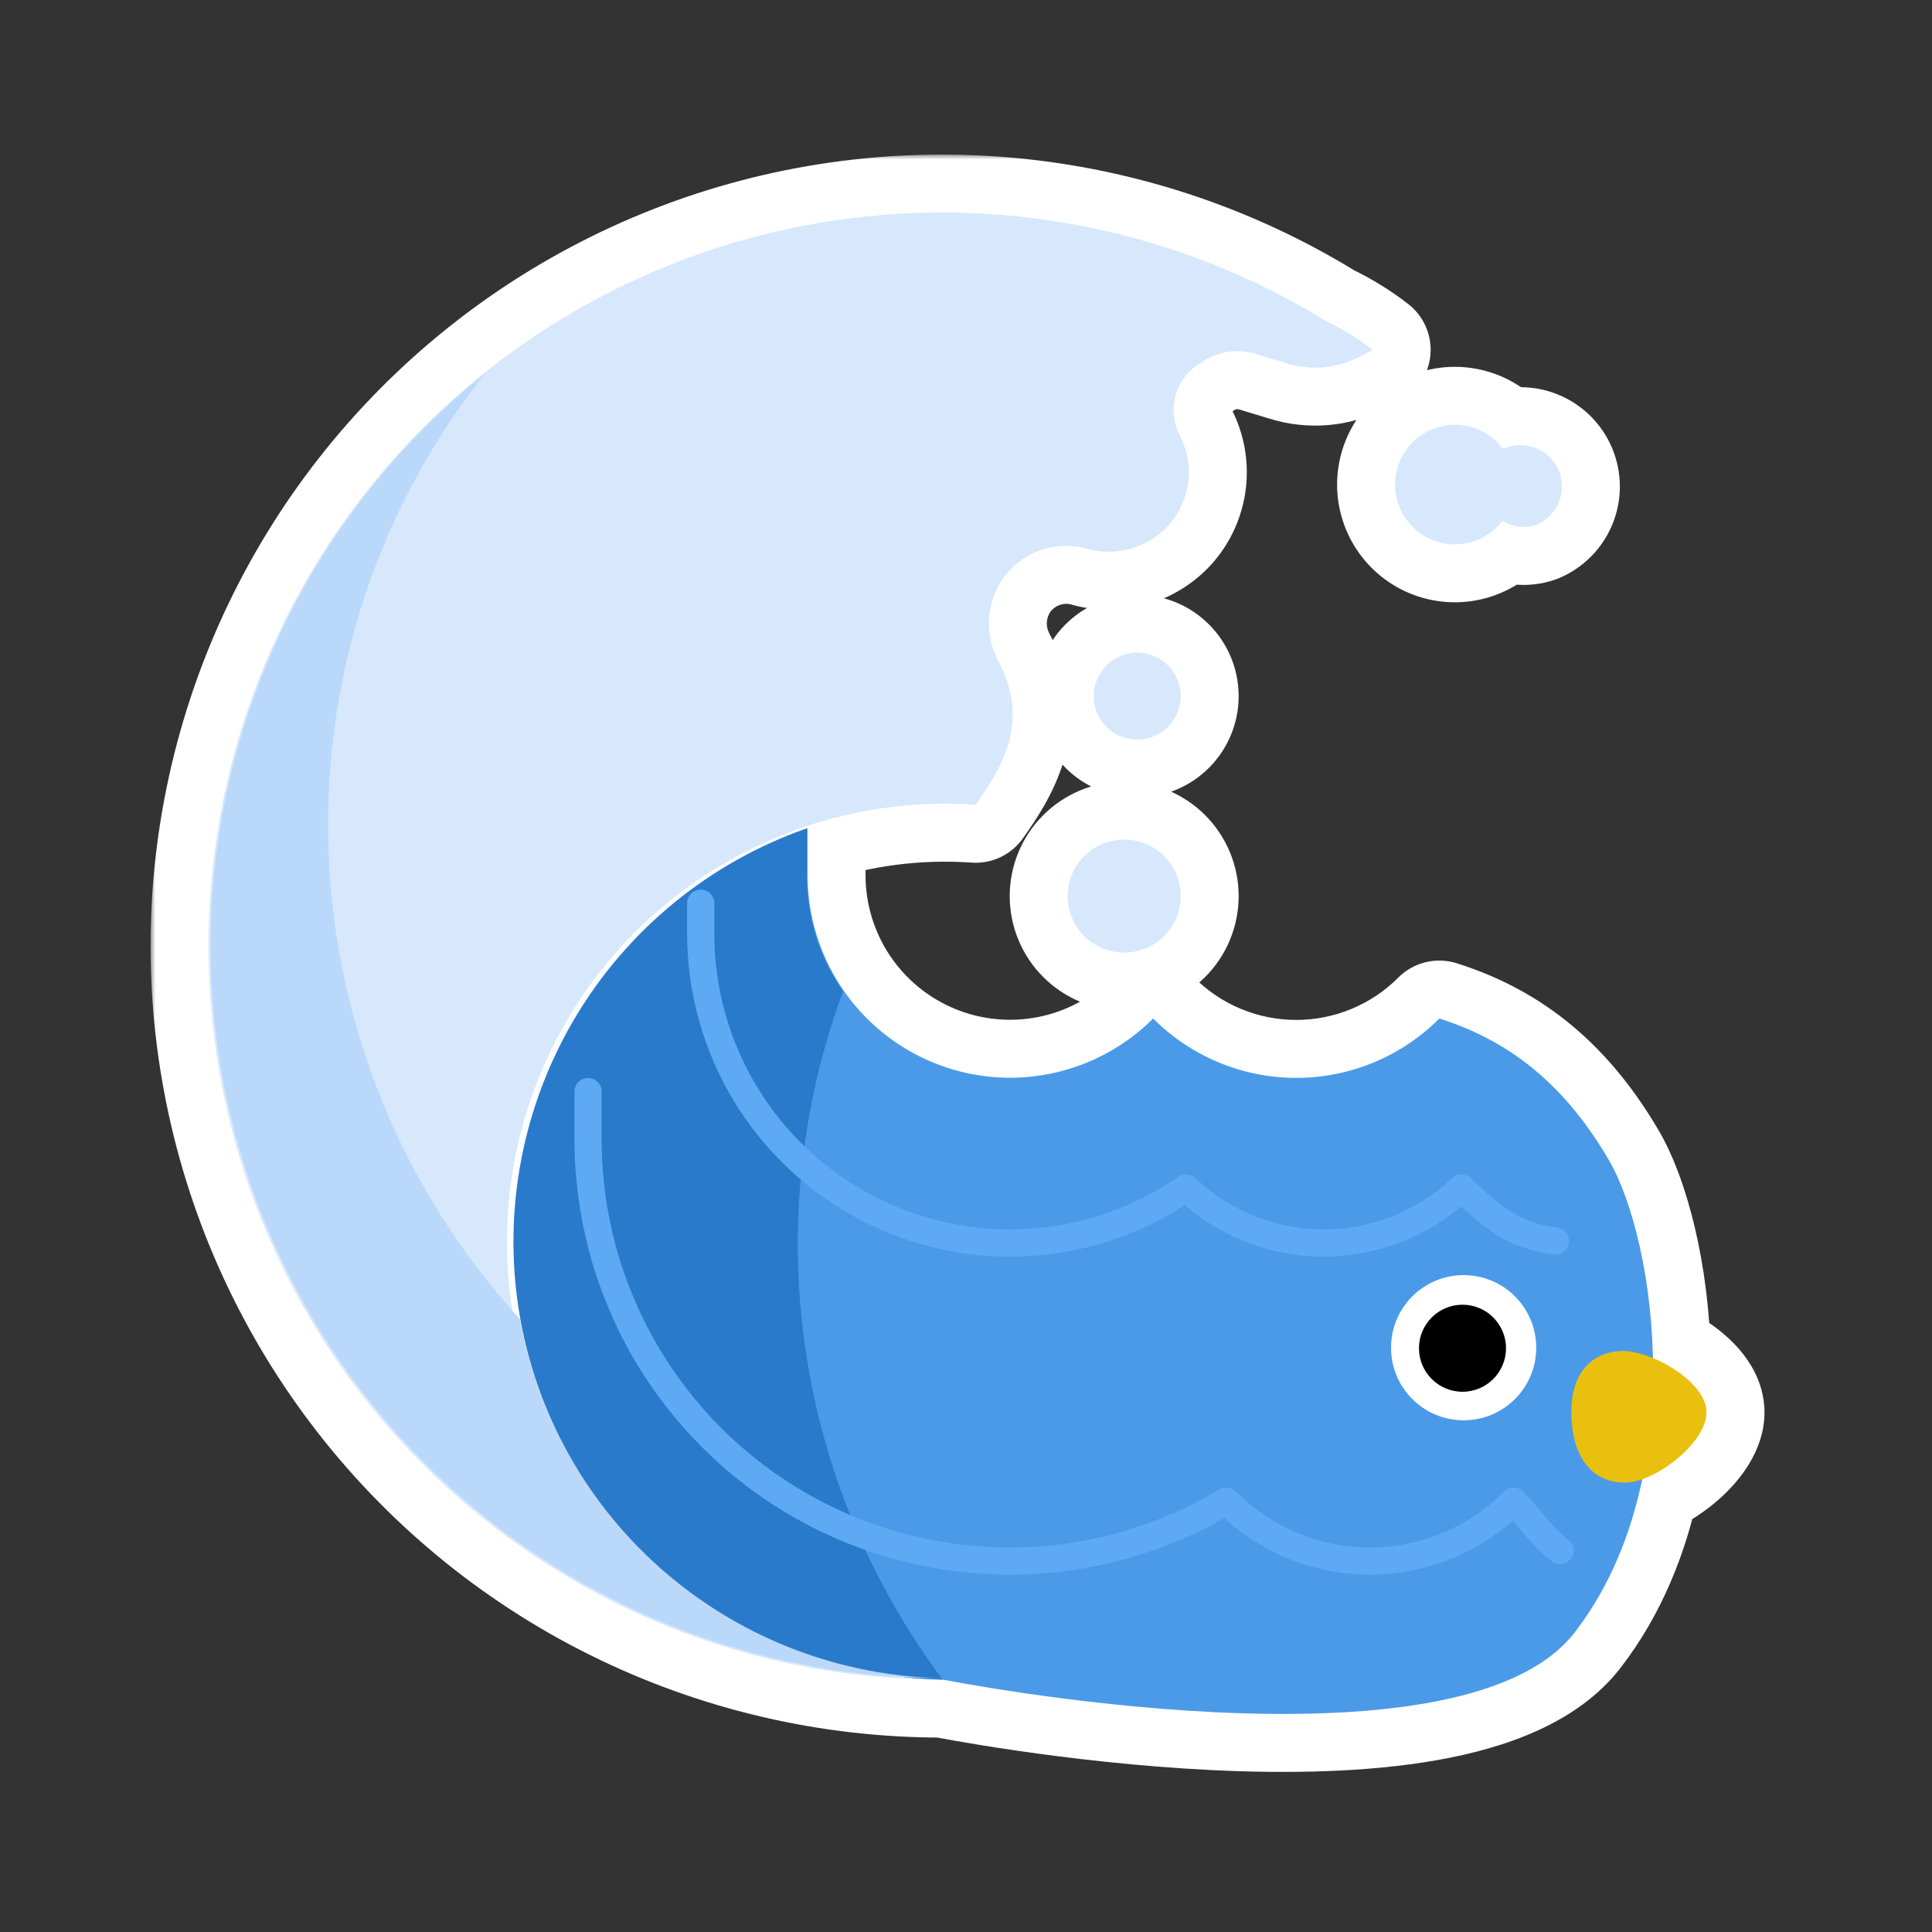 <svg width="200" height="200" viewBox="0 0 200 200" fill="none" xmlns="http://www.w3.org/2000/svg">
<rect x="0" y="0" width="200" height="200" fill="#333333" stroke="none"/>
<mask id="path-1-outside-1_1062_17218" maskUnits="userSpaceOnUse" x="15.588" y="16" width="168" height="168" fill="black">
<rect fill="white" x="15.588" y="16" width="168" height="168"/>
<path d="M69.906 27.201C80.842 22.93 92.62 21.255 104.314 22.304C116.008 23.354 127.299 27.1 137.3 33.25C139 34.065 140.609 35.058 142.1 36.212L140.675 36.962C138.358 38.158 135.661 38.388 133.175 37.6L129.951 36.625C128.99 36.338 127.975 36.278 126.987 36.447C125.998 36.616 125.062 37.011 124.25 37.6C123 38.338 122.084 39.53 121.693 40.927C121.301 42.325 121.466 43.821 122.151 45.1C122.915 46.581 123.213 48.258 123.005 49.912C122.798 51.565 122.094 53.117 120.988 54.363C119.912 55.553 118.515 56.409 116.966 56.828C115.417 57.247 113.78 57.211 112.25 56.725C110.677 56.351 109.028 56.458 107.517 57.033C106.006 57.608 104.702 58.624 103.776 59.95C102.948 61.17 102.465 62.592 102.379 64.064C102.293 65.536 102.607 67.004 103.288 68.312C106.587 74.462 104 79.075 101 83.312C94.936 82.885 88.847 83.682 83.096 85.656C77.345 87.63 72.05 90.74 67.526 94.802C63.002 98.864 59.34 103.794 56.76 109.299C54.18 114.805 52.735 120.773 52.508 126.849C52.398 129.816 52.581 132.78 53.047 135.697C53.304 135.987 53.563 136.276 53.825 136.562C54.485 140.166 55.576 143.651 57.056 146.95C55.471 143.382 54.343 139.601 53.719 135.691C52.044 125.193 54.111 114.44 59.559 105.311C65.007 96.183 73.49 89.259 83.525 85.75V85.776C83.55 85.767 83.575 85.758 83.6 85.75V90.625C83.604 94.768 84.835 98.817 87.139 102.26C89.443 105.704 92.716 108.387 96.543 109.972C100.371 111.557 104.582 111.973 108.646 111.166C112.71 110.358 116.443 108.365 119.374 105.437C121.318 107.385 123.628 108.931 126.169 109.985C128.711 111.039 131.435 111.583 134.187 111.583C136.939 111.583 139.664 111.039 142.205 109.985C144.747 108.931 147.056 107.385 148.999 105.437C155.5 107.5 161.499 111.5 166.499 120C168.883 124.052 170.924 131.854 171.109 140.589C173.779 141.687 176.504 143.858 176.652 146.012C176.838 148.724 172.991 152.085 170.001 153.135C168.816 158.811 166.61 164.336 162.999 169C150.999 184.5 97.624 173.875 97.624 173.875L97.623 173.874C97.611 173.874 97.599 173.874 97.586 173.874L97.587 173.875C97.584 173.875 97.582 173.874 97.579 173.874C85.854 173.882 74.286 171.177 63.782 165.966C53.264 160.749 44.099 153.164 37.007 143.807C29.915 134.45 25.09 123.576 22.91 112.04C20.729 100.503 21.253 88.618 24.441 77.318C27.629 66.018 33.394 55.611 41.283 46.916C49.171 38.22 58.969 31.471 69.906 27.201ZM92.212 173.525C93.978 173.745 95.757 173.862 97.543 173.873C96.193 173.844 94.85 173.756 93.517 173.609C93.082 173.585 92.647 173.556 92.212 173.525ZM116.375 86.913C117.927 86.913 119.415 87.529 120.512 88.626C121.609 89.723 122.225 91.211 122.225 92.762C122.225 94.314 121.609 95.802 120.512 96.899C119.415 97.996 117.927 98.612 116.375 98.612C114.824 98.612 113.336 97.996 112.239 96.899C111.142 95.802 110.525 94.314 110.525 92.762C110.525 91.211 111.142 89.723 112.239 88.626C113.336 87.529 114.824 86.913 116.375 86.913ZM117.725 67.562C118.918 67.562 120.064 68.037 120.908 68.88C121.751 69.724 122.225 70.869 122.225 72.062C122.225 73.256 121.752 74.401 120.908 75.245C120.064 76.089 118.918 76.562 117.725 76.562C116.532 76.562 115.387 76.088 114.543 75.245C113.699 74.401 113.225 73.256 113.225 72.062C113.225 70.869 113.7 69.724 114.543 68.88C115.387 68.037 116.532 67.562 117.725 67.562ZM148.625 44.299C149.852 43.885 151.178 43.867 152.415 44.246C153.653 44.625 154.741 45.383 155.526 46.413H155.751C156.271 46.196 156.828 46.083 157.391 46.082C157.954 46.08 158.511 46.19 159.032 46.404C159.552 46.618 160.025 46.933 160.424 47.33C160.823 47.727 161.14 48.199 161.357 48.718C161.574 49.238 161.687 49.795 161.688 50.358C161.689 50.921 161.58 51.479 161.366 52C161.152 52.52 160.837 52.993 160.44 53.392C160.043 53.791 159.571 54.108 159.051 54.325C158.471 54.528 157.851 54.596 157.241 54.525C156.63 54.453 156.043 54.245 155.526 53.913C154.741 54.942 153.653 55.7 152.415 56.079C151.178 56.458 149.852 56.439 148.625 56.025C147.399 55.611 146.333 54.822 145.578 53.77C144.823 52.719 144.417 51.457 144.416 50.163C144.416 48.868 144.823 47.606 145.578 46.554C146.333 45.503 147.399 44.714 148.625 44.299Z"/>
</mask>
<path d="M69.906 27.201C80.842 22.93 92.62 21.255 104.314 22.304C116.008 23.354 127.299 27.1 137.3 33.25C139 34.065 140.609 35.058 142.1 36.212L140.675 36.962C138.358 38.158 135.661 38.388 133.175 37.6L129.951 36.625C128.99 36.338 127.975 36.278 126.987 36.447C125.998 36.616 125.062 37.011 124.25 37.6C123 38.338 122.084 39.53 121.693 40.927C121.301 42.325 121.466 43.821 122.151 45.1C122.915 46.581 123.213 48.258 123.005 49.912C122.798 51.565 122.094 53.117 120.988 54.363C119.912 55.553 118.515 56.409 116.966 56.828C115.417 57.247 113.78 57.211 112.25 56.725C110.677 56.351 109.028 56.458 107.517 57.033C106.006 57.608 104.702 58.624 103.776 59.95C102.948 61.17 102.465 62.592 102.379 64.064C102.293 65.536 102.607 67.004 103.288 68.312C106.587 74.462 104 79.075 101 83.312C94.936 82.885 88.847 83.682 83.096 85.656C77.345 87.63 72.05 90.74 67.526 94.802C63.002 98.864 59.34 103.794 56.76 109.299C54.18 114.805 52.735 120.773 52.508 126.849C52.398 129.816 52.581 132.78 53.047 135.697C53.304 135.987 53.563 136.276 53.825 136.562C54.485 140.166 55.576 143.651 57.056 146.95C55.471 143.382 54.343 139.601 53.719 135.691C52.044 125.193 54.111 114.44 59.559 105.311C65.007 96.183 73.49 89.259 83.525 85.75V85.776C83.55 85.767 83.575 85.758 83.6 85.75V90.625C83.604 94.768 84.835 98.817 87.139 102.26C89.443 105.704 92.716 108.387 96.543 109.972C100.371 111.557 104.582 111.973 108.646 111.166C112.71 110.358 116.443 108.365 119.374 105.437C121.318 107.385 123.628 108.931 126.169 109.985C128.711 111.039 131.435 111.583 134.187 111.583C136.939 111.583 139.664 111.039 142.205 109.985C144.747 108.931 147.056 107.385 148.999 105.437C155.5 107.5 161.499 111.5 166.499 120C168.883 124.052 170.924 131.854 171.109 140.589C173.779 141.687 176.504 143.858 176.652 146.012C176.838 148.724 172.991 152.085 170.001 153.135C168.816 158.811 166.61 164.336 162.999 169C150.999 184.5 97.624 173.875 97.624 173.875L97.623 173.874C97.611 173.874 97.599 173.874 97.586 173.874L97.587 173.875C97.584 173.875 97.582 173.874 97.579 173.874C85.854 173.882 74.286 171.177 63.782 165.966C53.264 160.749 44.099 153.164 37.007 143.807C29.915 134.45 25.09 123.576 22.91 112.04C20.729 100.503 21.253 88.618 24.441 77.318C27.629 66.018 33.394 55.611 41.283 46.916C49.171 38.22 58.969 31.471 69.906 27.201ZM92.212 173.525C93.978 173.745 95.757 173.862 97.543 173.873C96.193 173.844 94.85 173.756 93.517 173.609C93.082 173.585 92.647 173.556 92.212 173.525ZM116.375 86.913C117.927 86.913 119.415 87.529 120.512 88.626C121.609 89.723 122.225 91.211 122.225 92.762C122.225 94.314 121.609 95.802 120.512 96.899C119.415 97.996 117.927 98.612 116.375 98.612C114.824 98.612 113.336 97.996 112.239 96.899C111.142 95.802 110.525 94.314 110.525 92.762C110.525 91.211 111.142 89.723 112.239 88.626C113.336 87.529 114.824 86.913 116.375 86.913ZM117.725 67.562C118.918 67.562 120.064 68.037 120.908 68.88C121.751 69.724 122.225 70.869 122.225 72.062C122.225 73.256 121.752 74.401 120.908 75.245C120.064 76.089 118.918 76.562 117.725 76.562C116.532 76.562 115.387 76.088 114.543 75.245C113.699 74.401 113.225 73.256 113.225 72.062C113.225 70.869 113.7 69.724 114.543 68.88C115.387 68.037 116.532 67.562 117.725 67.562ZM148.625 44.299C149.852 43.885 151.178 43.867 152.415 44.246C153.653 44.625 154.741 45.383 155.526 46.413H155.751C156.271 46.196 156.828 46.083 157.391 46.082C157.954 46.08 158.511 46.19 159.032 46.404C159.552 46.618 160.025 46.933 160.424 47.33C160.823 47.727 161.14 48.199 161.357 48.718C161.574 49.238 161.687 49.795 161.688 50.358C161.689 50.921 161.58 51.479 161.366 52C161.152 52.52 160.837 52.993 160.44 53.392C160.043 53.791 159.571 54.108 159.051 54.325C158.471 54.528 157.851 54.596 157.241 54.525C156.63 54.453 156.043 54.245 155.526 53.913C154.741 54.942 153.653 55.7 152.415 56.079C151.178 56.458 149.852 56.439 148.625 56.025C147.399 55.611 146.333 54.822 145.578 53.77C144.823 52.719 144.417 51.457 144.416 50.163C144.416 48.868 144.823 47.606 145.578 46.554C146.333 45.503 147.399 44.714 148.625 44.299Z" fill="#EAC00F"/>
<path d="M69.906 27.201L67.723 21.612L67.723 21.612L69.906 27.201ZM104.314 22.304L104.85 16.328L104.85 16.328L104.314 22.304ZM137.3 33.25L134.158 38.361C134.335 38.47 134.519 38.57 134.707 38.66L137.3 33.25ZM142.1 36.212L144.895 41.522C146.701 40.571 147.899 38.768 148.077 36.735C148.255 34.702 147.387 32.718 145.774 31.469L142.1 36.212ZM140.675 36.962L143.426 42.295C143.441 42.287 143.455 42.279 143.47 42.272L140.675 36.962ZM133.175 37.6L134.987 31.88C134.962 31.872 134.937 31.865 134.913 31.857L133.175 37.6ZM129.951 36.625L131.688 30.882C131.68 30.879 131.672 30.877 131.664 30.875L129.951 36.625ZM126.987 36.447L125.975 30.533L125.975 30.533L126.987 36.447ZM124.25 37.6L127.3 42.767C127.464 42.671 127.624 42.566 127.778 42.454L124.25 37.6ZM121.693 40.927L115.915 39.309L115.915 39.31L121.693 40.927ZM122.151 45.1L127.483 42.348C127.469 42.321 127.454 42.294 127.44 42.268L122.151 45.1ZM123.005 49.912L128.959 50.659L128.959 50.659L123.005 49.912ZM120.988 54.363L125.439 58.386C125.451 58.373 125.462 58.36 125.474 58.347L120.988 54.363ZM116.966 56.828L118.532 62.62L118.532 62.62L116.966 56.828ZM112.25 56.725L114.068 51.007C113.927 50.962 113.784 50.922 113.639 50.888L112.25 56.725ZM107.517 57.033L105.383 51.425L105.383 51.425L107.517 57.033ZM103.776 59.95L98.858 56.513C98.842 56.535 98.826 56.558 98.811 56.581L103.776 59.95ZM102.379 64.064L96.389 63.715L96.389 63.715L102.379 64.064ZM103.288 68.312L97.965 71.081C97.976 71.104 97.988 71.126 98.001 71.149L103.288 68.312ZM101 83.312L100.579 89.297C102.67 89.445 104.686 88.49 105.897 86.779L101 83.312ZM83.096 85.656L81.148 79.981L81.148 79.981L83.096 85.656ZM67.526 94.802L63.517 90.338L63.517 90.338L67.526 94.802ZM56.76 109.299L51.327 106.753L51.327 106.753L56.76 109.299ZM52.508 126.849L46.512 126.626L46.512 126.626L52.508 126.849ZM53.047 135.697L47.123 136.644C47.303 137.77 47.8 138.822 48.556 139.675L53.047 135.697ZM53.825 136.562L59.726 135.481C59.524 134.374 59.014 133.346 58.255 132.515L53.825 136.562ZM57.056 146.95L51.582 149.406C52.936 152.425 56.48 153.778 59.502 152.429C62.524 151.08 63.883 147.539 62.539 144.514L57.056 146.95ZM53.719 135.691L47.794 136.637L47.794 136.637L53.719 135.691ZM59.559 105.311L54.407 102.236L54.407 102.236L59.559 105.311ZM83.525 85.75H89.525C89.525 83.805 88.583 81.982 86.997 80.857C85.412 79.731 83.379 79.444 81.544 80.086L83.525 85.75ZM83.525 85.776H77.525C77.525 87.722 78.469 89.547 80.056 90.672C81.644 91.797 83.679 92.082 85.515 91.436L83.525 85.776ZM83.6 85.75H89.6C89.6 83.805 88.658 81.982 87.073 80.857C85.487 79.731 83.455 79.444 81.62 80.086L83.6 85.75ZM83.6 90.625L77.6 90.625L77.6 90.63L83.6 90.625ZM87.139 102.26L82.152 105.597L82.152 105.597L87.139 102.26ZM96.543 109.972L94.248 115.516L94.248 115.516L96.543 109.972ZM108.646 111.166L109.815 117.051L109.815 117.051L108.646 111.166ZM119.374 105.437L123.622 101.199C122.497 100.072 120.972 99.439 119.38 99.437C117.788 99.436 116.261 100.067 115.135 101.192L119.374 105.437ZM126.169 109.985L123.87 115.527L123.87 115.527L126.169 109.985ZM134.187 111.583L134.187 117.583H134.187L134.187 111.583ZM142.205 109.985L144.505 115.527L144.505 115.527L142.205 109.985ZM148.999 105.437L150.814 99.718C148.675 99.04 146.337 99.611 144.752 101.199L148.999 105.437ZM166.499 120L171.671 116.958L171.671 116.957L166.499 120ZM171.109 140.589L165.11 140.716C165.161 143.101 166.619 145.229 168.825 146.137L171.109 140.589ZM176.652 146.012L182.638 145.602L182.638 145.601L176.652 146.012ZM170.001 153.135L168.013 147.474C166.031 148.171 164.558 149.853 164.128 151.909L170.001 153.135ZM162.999 169L167.744 172.673L167.744 172.673L162.999 169ZM97.624 173.875L93.382 178.117C94.221 178.956 95.29 179.528 96.453 179.759L97.624 173.875ZM97.623 173.874L101.866 169.631C100.739 168.504 99.21 167.872 97.616 167.874L97.623 173.874ZM97.586 173.874L97.582 167.874C95.156 167.876 92.97 169.338 92.042 171.58C91.115 173.821 91.628 176.401 93.344 178.116L97.586 173.874ZM97.587 173.875L97.468 179.873C99.916 179.922 102.148 178.479 103.107 176.226C104.067 173.973 103.561 171.363 101.83 169.632L97.587 173.875ZM97.579 173.874L97.699 167.875C97.657 167.874 97.616 167.874 97.574 167.874L97.579 173.874ZM63.782 165.966L61.115 171.342L61.115 171.342L63.782 165.966ZM37.007 143.807L32.225 147.431L32.225 147.432L37.007 143.807ZM22.91 112.04L17.014 113.154L17.014 113.154L22.91 112.04ZM24.441 77.318L18.666 75.689L18.666 75.689L24.441 77.318ZM41.283 46.916L36.839 42.884L36.839 42.884L41.283 46.916ZM92.212 173.525L92.644 167.541C89.399 167.307 86.559 169.701 86.241 172.938C85.923 176.176 88.243 179.077 91.471 179.479L92.212 173.525ZM97.543 173.873L97.507 179.873C100.804 179.892 103.499 177.249 103.543 173.953C103.587 170.657 100.964 167.943 97.669 167.874L97.543 173.873ZM93.517 173.609L94.175 167.645C94.065 167.633 93.955 167.624 93.845 167.618L93.517 173.609ZM116.375 86.913L116.376 80.913H116.375V86.913ZM120.512 88.626L124.755 84.383L124.755 84.383L120.512 88.626ZM122.225 92.762L128.225 92.762L128.225 92.762L122.225 92.762ZM120.512 96.899L124.755 101.142L124.755 101.142L120.512 96.899ZM116.375 98.612L116.375 104.612L116.376 104.612L116.375 98.612ZM112.239 96.899L107.996 101.142L107.996 101.142L112.239 96.899ZM110.525 92.762L104.525 92.762V92.762L110.525 92.762ZM112.239 88.626L107.996 84.383L107.996 84.383L112.239 88.626ZM117.725 67.562L117.725 61.562L117.724 61.562L117.725 67.562ZM120.908 68.88L125.15 64.638L125.15 64.638L120.908 68.88ZM122.225 72.062L128.225 72.062L128.225 72.062L122.225 72.062ZM120.908 75.245L125.15 79.487L125.15 79.487L120.908 75.245ZM117.725 76.562L117.724 82.562H117.725L117.725 76.562ZM114.543 75.245L110.301 79.487L110.301 79.487L114.543 75.245ZM113.225 72.062L107.225 72.062V72.062L113.225 72.062ZM114.543 68.88L110.301 64.638L110.301 64.638L114.543 68.88ZM148.625 44.299L146.706 38.615L146.706 38.615L148.625 44.299ZM152.415 44.246L154.172 38.508L154.172 38.508L152.415 44.246ZM155.526 46.413L150.753 50.049C151.888 51.538 153.653 52.413 155.526 52.413V46.413ZM155.751 46.413V52.413C156.544 52.413 157.329 52.256 158.061 51.95L155.751 46.413ZM157.391 46.082L157.377 40.082L157.376 40.082L157.391 46.082ZM159.032 46.404L161.314 40.855L161.314 40.855L159.032 46.404ZM160.424 47.33L164.657 43.077L164.656 43.076L160.424 47.33ZM161.357 48.718L166.895 46.409L166.894 46.408L161.357 48.718ZM161.688 50.358L167.688 50.343L167.688 50.343L161.688 50.358ZM161.366 52L166.914 54.282L166.914 54.282L161.366 52ZM160.44 53.392L164.693 57.624L164.693 57.624L160.44 53.392ZM159.051 54.325L161.035 59.987C161.145 59.949 161.254 59.907 161.361 59.862L159.051 54.325ZM157.241 54.525L156.543 60.484L156.543 60.484L157.241 54.525ZM155.526 53.913L158.764 48.861C156.133 47.175 152.648 47.79 150.754 50.276L155.526 53.913ZM152.415 56.079L154.172 61.816L154.172 61.816L152.415 56.079ZM148.625 56.025L146.706 61.71L146.706 61.71L148.625 56.025ZM145.578 53.77L140.703 57.269L140.703 57.269L145.578 53.77ZM144.416 50.163L138.416 50.163L138.416 50.163L144.416 50.163ZM145.578 46.554L140.703 43.055L140.703 43.056L145.578 46.554ZM69.906 27.201L72.088 32.79C82.16 28.857 93.007 27.314 103.778 28.28L104.314 22.304L104.85 16.328C92.233 15.196 79.524 17.004 67.723 21.612L69.906 27.201ZM104.314 22.304L103.778 28.28C114.547 29.247 124.947 32.697 134.158 38.361L137.3 33.25L140.443 28.139C129.651 21.503 117.468 17.461 104.85 16.328L104.314 22.304ZM137.3 33.25L134.707 38.66C136.023 39.291 137.27 40.061 138.426 40.956L142.1 36.212L145.774 31.469C143.948 30.055 141.977 28.838 139.894 27.839L137.3 33.25ZM142.1 36.212L139.305 30.903L137.88 31.653L140.675 36.962L143.47 42.272L144.895 41.522L142.1 36.212ZM140.675 36.962L137.924 31.63C137.016 32.099 135.96 32.188 134.987 31.88L133.175 37.6L131.364 43.32C135.362 44.587 139.699 44.217 143.426 42.295L140.675 36.962ZM133.175 37.6L134.913 31.857L131.688 30.882L129.951 36.625L128.213 42.368L131.438 43.343L133.175 37.6ZM129.951 36.625L131.664 30.875C129.817 30.324 127.87 30.209 125.975 30.533L126.987 36.447L127.998 42.361C128.081 42.347 128.162 42.352 128.237 42.375L129.951 36.625ZM126.987 36.447L125.975 30.533C124.078 30.857 122.281 31.614 120.723 32.747L124.25 37.6L127.778 42.454C127.843 42.407 127.918 42.375 127.998 42.361L126.987 36.447ZM124.25 37.6L121.201 32.433C118.618 33.957 116.724 36.421 115.915 39.309L121.693 40.927L127.47 42.546C127.444 42.639 127.383 42.718 127.3 42.767L124.25 37.6ZM121.693 40.927L115.915 39.31C115.106 42.198 115.445 45.288 116.862 47.933L122.151 45.1L127.44 42.268C127.486 42.353 127.497 42.452 127.471 42.545L121.693 40.927ZM122.151 45.1L116.819 47.852C117.027 48.255 117.109 48.713 117.052 49.165L123.005 49.912L128.959 50.659C129.317 47.804 128.803 44.906 127.483 42.348L122.151 45.1ZM123.005 49.912L117.052 49.164C116.995 49.615 116.803 50.039 116.502 50.379L120.988 54.363L125.474 58.347C127.385 56.196 128.6 53.515 128.959 50.659L123.005 49.912ZM120.988 54.363L116.536 50.34C116.233 50.675 115.839 50.917 115.4 51.036L116.966 56.828L118.532 62.62C121.192 61.901 123.59 60.432 125.439 58.386L120.988 54.363ZM116.966 56.828L115.4 51.036C114.961 51.154 114.499 51.144 114.068 51.007L112.25 56.725L110.433 62.443C113.061 63.279 115.873 63.339 118.532 62.62L116.966 56.828ZM112.25 56.725L113.639 50.888C110.897 50.236 108.02 50.422 105.383 51.425L107.517 57.033L109.651 62.641C110.036 62.494 110.458 62.466 110.861 62.562L112.25 56.725ZM107.517 57.033L105.383 51.425C102.747 52.428 100.473 54.201 98.858 56.513L103.776 59.95L108.694 63.387C108.931 63.048 109.265 62.788 109.651 62.641L107.517 57.033ZM103.776 59.95L98.811 56.581C97.375 58.697 96.538 61.162 96.389 63.715L102.379 64.064L108.369 64.413C108.392 64.022 108.52 63.644 108.741 63.319L103.776 59.95ZM102.379 64.064L96.389 63.715C96.241 66.266 96.784 68.812 97.965 71.081L103.288 68.312L108.611 65.543C108.43 65.196 108.346 64.806 108.369 64.413L102.379 64.064ZM103.288 68.312L98.001 71.149C98.959 72.934 98.928 74.1 98.683 75.082C98.365 76.363 97.557 77.792 96.103 79.845L101 83.312L105.897 86.779C107.444 84.594 109.429 81.599 110.329 77.976C111.304 74.055 110.916 69.84 108.574 65.475L103.288 68.312ZM101 83.312L101.422 77.327C94.554 76.843 87.66 77.746 81.148 79.981L83.096 85.656L85.044 91.331C90.034 89.618 95.317 88.927 100.579 89.297L101 83.312ZM83.096 85.656L81.148 79.981C74.636 82.216 68.64 85.738 63.517 90.338L67.526 94.802L71.534 99.267C75.46 95.743 80.054 93.043 85.044 91.331L83.096 85.656ZM67.526 94.802L63.517 90.338C58.395 94.937 54.249 100.519 51.327 106.753L56.76 109.299L62.193 111.845C64.431 107.069 67.608 102.792 71.534 99.267L67.526 94.802ZM56.76 109.299L51.327 106.753C48.406 112.988 46.769 119.746 46.512 126.626L52.508 126.849L58.504 127.073C58.7 121.801 59.955 116.622 62.193 111.845L56.76 109.299ZM52.508 126.849L46.512 126.626C46.387 129.988 46.595 133.343 47.123 136.644L53.047 135.697L58.972 134.749C58.567 132.216 58.408 129.645 58.504 127.073L52.508 126.849ZM53.047 135.697L48.556 139.675C48.828 139.982 49.108 140.295 49.395 140.609L53.825 136.562L58.255 132.515C58.018 132.257 57.781 131.992 57.539 131.719L53.047 135.697ZM53.825 136.562L47.923 137.643C48.671 141.726 49.907 145.672 51.582 149.406L57.056 146.95L62.53 144.494C61.246 141.63 60.299 138.606 59.726 135.481L53.825 136.562ZM57.056 146.95L62.539 144.514C61.164 141.419 60.185 138.138 59.644 134.746L53.719 135.691L47.794 136.637C48.501 141.064 49.778 145.346 51.573 149.385L57.056 146.95ZM53.719 135.691L59.644 134.746C58.191 125.637 59.984 116.306 64.711 108.386L59.559 105.311L54.407 102.236C48.237 112.573 45.897 124.749 47.794 136.637L53.719 135.691ZM59.559 105.311L64.711 108.386C69.438 100.466 76.799 94.458 85.505 91.413L83.525 85.75L81.544 80.086C70.181 84.059 60.576 91.9 54.407 102.236L59.559 105.311ZM83.525 85.75H77.525V85.776H83.525H89.525V85.75H83.525ZM83.525 85.776L85.515 91.436C85.537 91.429 85.559 91.421 85.58 91.413L83.6 85.75L81.62 80.086C81.591 80.096 81.562 80.106 81.535 80.116L83.525 85.776ZM83.6 85.75H77.6V90.625H83.6H89.6V85.75H83.6ZM83.6 90.625L77.6 90.63C77.605 95.959 79.189 101.167 82.152 105.597L87.139 102.26L92.126 98.924C90.482 96.467 89.603 93.576 89.6 90.619L83.6 90.625ZM87.139 102.26L82.152 105.597C85.115 110.026 89.325 113.477 94.248 115.516L96.543 109.972L98.839 104.429C96.106 103.297 93.77 101.382 92.126 98.924L87.139 102.26ZM96.543 109.972L94.248 115.516C99.171 117.554 104.588 118.089 109.815 117.051L108.646 111.166L107.477 105.281C104.577 105.857 101.571 105.56 98.839 104.429L96.543 109.972ZM108.646 111.166L109.815 117.051C115.042 116.012 119.844 113.448 123.614 109.683L119.374 105.437L115.135 101.192C113.042 103.282 110.377 104.705 107.477 105.281L108.646 111.166ZM119.374 105.437L115.127 109.675C117.629 112.182 120.6 114.17 123.87 115.527L126.169 109.985L128.468 104.443C126.655 103.691 125.008 102.588 123.622 101.199L119.374 105.437ZM126.169 109.985L123.87 115.527C127.14 116.883 130.645 117.583 134.187 117.583L134.187 111.583L134.187 105.583C132.225 105.583 130.282 105.195 128.468 104.443L126.169 109.985ZM134.187 111.583L134.187 117.583C137.728 117.583 141.235 116.884 144.505 115.527L142.205 109.985L139.906 104.443C138.093 105.195 136.149 105.583 134.187 105.583L134.187 111.583ZM142.205 109.985L144.505 115.527C147.775 114.17 150.746 112.181 153.247 109.675L148.999 105.437L144.752 101.199C143.366 102.589 141.719 103.691 139.906 104.443L142.205 109.985ZM148.999 105.437L147.185 111.156C152.312 112.783 157.098 115.852 161.328 123.042L166.499 120L171.671 116.957C165.901 107.148 158.687 102.216 150.814 99.718L148.999 105.437ZM166.499 120L161.328 123.042C163.014 125.908 164.938 132.59 165.11 140.716L171.109 140.589L177.107 140.461C176.909 131.117 174.752 122.195 171.671 116.958L166.499 120ZM171.109 140.589L168.825 146.137C169.19 146.287 169.569 146.48 169.924 146.699C170.283 146.921 170.567 147.14 170.767 147.323C170.978 147.517 171.014 147.597 170.97 147.525C170.927 147.454 170.711 147.074 170.666 146.423L176.652 146.012L182.638 145.601C182.408 142.256 180.357 139.838 178.885 138.486C177.257 136.991 175.282 135.818 173.393 135.04L171.109 140.589ZM176.652 146.012L170.666 146.423C170.611 145.622 170.868 145.203 170.821 145.292C170.788 145.354 170.635 145.595 170.277 145.952C169.935 146.293 169.51 146.636 169.061 146.928C168.602 147.226 168.228 147.399 168.013 147.474L170.001 153.135L171.99 158.796C174.44 157.935 176.897 156.3 178.757 154.442C180.358 152.844 182.917 149.677 182.638 145.602L176.652 146.012ZM170.001 153.135L164.128 151.909C163.083 156.913 161.186 161.54 158.255 165.327L162.999 169L167.744 172.673C172.034 167.131 174.549 160.709 175.875 154.362L170.001 153.135ZM162.999 169L158.255 165.327C156.679 167.363 153.009 169.272 146.677 170.392C140.616 171.464 133.322 171.606 126.102 171.257C118.932 170.909 112.086 170.091 107.014 169.355C104.485 168.988 102.412 168.643 100.978 168.391C100.262 168.266 99.707 168.163 99.335 168.093C99.149 168.059 99.01 168.032 98.919 168.014C98.873 168.005 98.84 167.999 98.82 167.995C98.809 167.993 98.802 167.991 98.798 167.991C98.796 167.99 98.795 167.99 98.794 167.99C98.794 167.99 98.795 167.99 98.795 167.99C98.795 167.99 98.796 167.99 97.624 173.875C96.453 179.759 96.454 179.759 96.456 179.76C96.456 179.76 96.458 179.76 96.459 179.76C96.462 179.761 96.466 179.762 96.47 179.763C96.479 179.764 96.491 179.767 96.507 179.77C96.538 179.776 96.581 179.784 96.637 179.795C96.749 179.817 96.91 179.848 97.118 179.887C97.534 179.965 98.137 180.076 98.904 180.211C100.437 180.48 102.628 180.844 105.289 181.23C110.6 182.002 117.848 182.871 125.522 183.243C133.145 183.612 141.446 183.504 148.767 182.209C155.818 180.961 163.32 178.386 167.744 172.673L162.999 169ZM97.624 173.875L101.867 169.632L101.866 169.631L97.623 173.874L93.381 178.116L93.382 178.117L97.624 173.875ZM97.623 173.874L97.616 167.874C97.616 167.874 97.616 167.874 97.614 167.874C97.613 167.874 97.611 167.874 97.608 167.874C97.603 167.874 97.593 167.874 97.582 167.874L97.586 173.874L97.591 179.874C97.593 179.874 97.594 179.874 97.602 179.874C97.608 179.874 97.619 179.874 97.631 179.874L97.623 173.874ZM97.586 173.874L93.344 178.116L93.345 178.117L97.587 173.875L101.83 169.632L101.829 169.631L97.586 173.874ZM97.587 173.875L97.707 167.876C97.842 167.879 97.962 167.886 98.063 167.894C98.113 167.898 98.16 167.902 98.202 167.906C98.243 167.911 98.281 167.915 98.314 167.919C98.348 167.923 98.377 167.927 98.402 167.93C98.426 167.934 98.447 167.937 98.464 167.939C98.48 167.942 98.493 167.944 98.5 167.945C98.504 167.945 98.507 167.946 98.509 167.946C98.511 167.946 98.513 167.947 98.512 167.947C98.512 167.947 98.512 167.947 98.512 167.947C98.512 167.946 98.512 167.946 98.511 167.946C98.511 167.946 98.51 167.946 98.509 167.946C98.507 167.946 98.504 167.945 98.499 167.945C98.491 167.943 98.478 167.941 98.462 167.939C98.445 167.936 98.424 167.933 98.399 167.93C98.374 167.926 98.344 167.923 98.311 167.918C98.277 167.914 98.239 167.91 98.197 167.906C98.155 167.901 98.108 167.897 98.057 167.893C97.956 167.885 97.835 167.878 97.699 167.875L97.579 173.874L97.458 179.872C97.323 179.87 97.203 179.863 97.102 179.855C97.052 179.851 97.005 179.846 96.963 179.842C96.922 179.838 96.884 179.833 96.851 179.829C96.818 179.825 96.788 179.821 96.764 179.818C96.739 179.815 96.718 179.812 96.702 179.809C96.686 179.807 96.673 179.805 96.665 179.804C96.661 179.803 96.658 179.802 96.656 179.802C96.655 179.802 96.653 179.802 96.653 179.802C96.653 179.802 96.654 179.802 96.654 179.802C96.654 179.802 96.654 179.802 96.654 179.802C96.655 179.802 96.656 179.802 96.657 179.802C96.659 179.803 96.662 179.803 96.667 179.804C96.675 179.805 96.688 179.807 96.704 179.809C96.721 179.812 96.742 179.815 96.767 179.818C96.792 179.822 96.822 179.826 96.856 179.83C96.889 179.834 96.927 179.838 96.97 179.843C97.012 179.847 97.059 179.852 97.11 179.856C97.211 179.864 97.332 179.871 97.468 179.873L97.587 173.875ZM97.579 173.874L97.574 167.874C86.775 167.881 76.121 165.39 66.448 160.591L63.782 165.966L61.115 171.342C72.45 176.964 84.932 179.882 97.583 179.874L97.579 173.874ZM63.782 165.966L66.448 160.591C56.761 155.787 48.321 148.801 41.789 140.183L37.007 143.807L32.225 147.432C39.878 157.527 49.766 165.712 61.115 171.342L63.782 165.966ZM37.007 143.807L41.789 140.183C35.258 131.566 30.813 121.551 28.805 110.925L22.91 112.04L17.014 113.154C19.366 125.602 24.573 137.335 32.225 147.431L37.007 143.807ZM22.91 112.04L28.805 110.925C26.797 100.3 27.279 89.354 30.215 78.947L24.441 77.318L18.666 75.689C15.226 87.882 14.661 100.706 17.014 113.154L22.91 112.04ZM24.441 77.318L30.215 78.947C33.151 68.54 38.461 58.956 45.727 50.947L41.283 46.916L36.839 42.884C28.327 52.267 22.106 63.496 18.666 75.689L24.441 77.318ZM41.283 46.916L45.727 50.947C52.992 42.938 62.016 36.723 72.088 32.79L69.906 27.201L67.723 21.612C55.922 26.22 45.351 33.501 36.839 42.884L41.283 46.916ZM92.212 173.525L91.471 179.479C93.467 179.728 95.483 179.86 97.507 179.873L97.543 173.873L97.579 167.873C96.032 167.864 94.488 167.762 92.954 167.571L92.212 173.525ZM97.543 173.873L97.669 167.874C96.497 167.85 95.332 167.773 94.175 167.645L93.517 173.609L92.859 179.573C94.368 179.739 95.889 179.839 97.418 179.871L97.543 173.873ZM93.517 173.609L93.845 167.618C93.455 167.597 93.056 167.57 92.644 167.541L92.212 173.525L91.781 179.509C92.237 179.542 92.709 179.574 93.189 179.6L93.517 173.609ZM116.375 86.913L116.375 92.913C116.337 92.913 116.299 92.898 116.269 92.868L120.512 88.626L124.755 84.383C122.531 82.159 119.517 80.913 116.376 80.913L116.375 86.913ZM120.512 88.626L116.269 92.868C116.24 92.839 116.225 92.801 116.225 92.762L122.225 92.762L128.225 92.762C128.225 89.621 126.978 86.606 124.755 84.383L120.512 88.626ZM122.225 92.762H116.225C116.225 92.724 116.24 92.686 116.269 92.656L120.512 96.899L124.755 101.142C126.978 98.918 128.225 95.904 128.225 92.762H122.225ZM120.512 96.899L116.269 92.656C116.299 92.627 116.337 92.612 116.375 92.612L116.375 98.612L116.376 104.612C119.517 104.612 122.531 103.365 124.755 101.142L120.512 96.899ZM116.375 98.612V92.612C116.414 92.612 116.452 92.627 116.481 92.656L112.239 96.899L107.996 101.142C110.219 103.365 113.234 104.612 116.375 104.612V98.612ZM112.239 96.899L116.481 92.656C116.509 92.684 116.525 92.722 116.525 92.762L110.525 92.762L104.525 92.762C104.525 95.906 105.774 98.92 107.996 101.142L112.239 96.899ZM110.525 92.762L116.525 92.762C116.525 92.803 116.509 92.841 116.481 92.868L112.239 88.626L107.996 84.383C105.774 86.605 104.525 89.619 104.525 92.762L110.525 92.762ZM112.239 88.626L116.481 92.868C116.452 92.897 116.414 92.913 116.375 92.913V86.913V80.913C113.234 80.913 110.219 82.16 107.996 84.383L112.239 88.626ZM117.725 67.562L117.725 73.562C117.327 73.562 116.946 73.404 116.665 73.123L120.908 68.88L125.15 64.638C123.181 62.669 120.51 61.562 117.725 61.562L117.725 67.562ZM120.908 68.88L116.665 73.123C116.382 72.84 116.225 72.458 116.225 72.062L122.225 72.062L128.225 72.062C128.225 69.279 127.121 66.608 125.15 64.638L120.908 68.88ZM122.225 72.062H116.225C116.225 71.667 116.381 71.286 116.665 71.002L120.908 75.245L125.15 79.487C127.122 77.516 128.225 74.844 128.225 72.062H122.225ZM120.908 75.245L116.665 71.002C116.948 70.719 117.33 70.562 117.725 70.562L117.725 76.562L117.725 82.562C120.507 82.562 123.179 81.459 125.15 79.487L120.908 75.245ZM117.725 76.562L117.726 70.562C118.121 70.562 118.503 70.719 118.786 71.002L114.543 75.245L110.301 79.487C112.271 81.458 114.942 82.562 117.724 82.562L117.725 76.562ZM114.543 75.245L118.786 71.002C119.067 71.283 119.225 71.664 119.225 72.062L113.225 72.062L107.225 72.062C107.225 74.847 108.332 77.518 110.301 79.487L114.543 75.245ZM113.225 72.062L119.225 72.062C119.225 72.462 119.066 72.843 118.786 73.123L114.543 68.88L110.301 64.638C108.333 66.606 107.225 69.276 107.225 72.062L113.225 72.062ZM114.543 68.88L118.786 73.123C118.505 73.404 118.124 73.562 117.726 73.562L117.725 67.562L117.724 61.562C114.939 61.562 112.269 62.67 110.301 64.638L114.543 68.88ZM148.625 44.299L150.544 49.984C150.581 49.972 150.621 49.971 150.659 49.983L152.415 44.246L154.172 38.508C151.734 37.762 149.123 37.799 146.706 38.615L148.625 44.299ZM152.415 44.246L150.659 49.983C150.695 49.994 150.729 50.017 150.753 50.049L155.526 46.413L160.298 42.776C158.754 40.749 156.612 39.255 154.172 38.508L152.415 44.246ZM155.526 46.413V52.413H155.751V46.413V40.413H155.526V46.413ZM155.751 46.413L158.061 51.95C157.858 52.035 157.636 52.081 157.406 52.082L157.391 46.082L157.376 40.082C156.02 40.085 154.683 40.357 153.442 40.875L155.751 46.413ZM157.391 46.082L157.405 52.082C157.18 52.082 156.957 52.038 156.749 51.953L159.032 46.404L161.314 40.855C160.065 40.341 158.728 40.078 157.377 40.082L157.391 46.082ZM159.032 46.404L156.749 51.953C156.539 51.867 156.351 51.74 156.193 51.583L160.424 47.33L164.656 43.076C163.7 42.125 162.565 41.37 161.314 40.855L159.032 46.404ZM160.424 47.33L156.192 51.583C156.031 51.423 155.905 51.235 155.819 51.028L161.357 48.718L166.894 46.408C166.375 45.163 165.615 44.03 164.657 43.077L160.424 47.33ZM161.357 48.718L155.819 51.028C155.735 50.825 155.688 50.603 155.688 50.373L161.688 50.358L167.688 50.343C167.685 48.987 167.412 47.651 166.895 46.409L161.357 48.718ZM161.688 50.358L155.688 50.373C155.687 50.148 155.731 49.926 155.817 49.717L161.366 52L166.914 54.282C167.429 53.032 167.691 51.693 167.688 50.343L161.688 50.358ZM161.366 52L155.817 49.717C155.903 49.508 156.029 49.319 156.187 49.16L160.44 53.392L164.693 57.624C165.645 56.668 166.4 55.532 166.914 54.282L161.366 52ZM160.44 53.392L156.187 49.16C156.346 49 156.535 48.873 156.741 48.787L159.051 54.325L161.361 59.862C162.607 59.343 163.739 58.583 164.693 57.624L160.44 53.392ZM159.051 54.325L157.067 48.662C157.348 48.564 157.646 48.532 157.938 48.566L157.241 54.525L156.543 60.484C158.057 60.661 159.594 60.492 161.035 59.987L159.051 54.325ZM157.241 54.525L157.938 48.566C158.228 48.6 158.511 48.699 158.764 48.861L155.526 53.913L152.288 58.964C153.576 59.79 155.032 60.307 156.543 60.484L157.241 54.525ZM155.526 53.913L150.754 50.276C150.73 50.307 150.697 50.33 150.659 50.342L152.415 56.079L154.172 61.816C156.609 61.07 158.752 59.578 160.298 57.55L155.526 53.913ZM152.415 56.079L150.659 50.342C150.621 50.353 150.581 50.352 150.544 50.34L148.625 56.025L146.706 61.71C149.123 62.526 151.734 62.562 154.172 61.816L152.415 56.079ZM148.625 56.025L150.544 50.34C150.508 50.328 150.475 50.304 150.452 50.271L145.578 53.77L140.703 57.269C142.19 59.34 144.289 60.894 146.706 61.71L148.625 56.025ZM145.578 53.77L150.452 50.272C150.428 50.239 150.416 50.2 150.416 50.162L144.416 50.163L138.416 50.163C138.417 52.714 139.217 55.199 140.703 57.269L145.578 53.77ZM144.416 50.163L150.416 50.163C150.416 50.124 150.429 50.085 150.452 50.053L145.578 46.554L140.703 43.056C139.217 45.127 138.416 47.612 138.416 50.163L144.416 50.163ZM145.578 46.554L150.452 50.053C150.475 50.02 150.508 49.996 150.544 49.984L148.625 44.299L146.706 38.615C144.289 39.431 142.19 40.985 140.703 43.055L145.578 46.554Z" fill="white" mask="url(#path-1-outside-1_1062_17218)"/>
<path d="M166.5 120C161.5 111.5 155.5 107.5 149 105.438C147.056 107.385 144.747 108.931 142.206 109.985C139.664 111.04 136.939 111.583 134.187 111.583C131.436 111.583 128.711 111.04 126.169 109.985C123.627 108.931 121.318 107.385 119.375 105.438C116.443 108.365 112.71 110.358 108.646 111.165C104.583 111.973 100.371 111.557 96.543 109.973C92.715 108.388 89.443 105.704 87.139 102.26C84.835 98.817 83.604 94.768 83.6 90.625V85.75C73.567 89.258 65.086 96.178 59.637 105.303C54.188 114.428 52.118 125.177 53.789 135.673C55.459 146.169 60.764 155.744 68.776 162.727C76.788 169.709 86.999 173.655 97.625 173.875C97.625 173.875 151 184.5 163 169C175 153.5 171.5 128.5 166.5 120Z" fill="#4B9AE8"/>
<path d="M97.588 173.875C90.056 163.804 85.166 152.008 83.365 139.562C81.563 127.116 82.908 114.418 87.275 102.625C84.847 99.149 83.539 95.015 83.525 90.775V85.75C73.49 89.259 65.007 96.183 59.559 105.311C54.111 114.44 52.044 125.193 53.719 135.691C55.394 146.189 60.705 155.764 68.724 162.744C76.742 169.724 86.959 173.663 97.588 173.875Z" fill="#297ACA"/>
<path d="M97.626 173.875C91.546 173.85 85.533 172.602 79.945 170.205C74.357 167.809 69.308 164.313 65.099 159.926C60.889 155.538 57.606 150.349 55.443 144.667C53.28 138.985 52.282 132.925 52.508 126.849C52.735 120.774 54.181 114.805 56.761 109.3C59.341 103.794 63.002 98.864 67.526 94.802C72.05 90.74 77.345 87.63 83.096 85.656C88.847 83.682 94.936 82.885 101.001 83.312C104.001 79.075 106.588 74.462 103.288 68.312C102.607 67.004 102.293 65.536 102.379 64.064C102.465 62.592 102.948 61.17 103.776 59.95C104.702 58.624 106.005 57.608 107.517 57.033C109.028 56.458 110.677 56.351 112.251 56.725C113.78 57.211 115.417 57.247 116.967 56.828C118.516 56.409 119.912 55.553 120.988 54.362C122.095 53.117 122.798 51.565 123.005 49.911C123.213 48.258 122.915 46.581 122.151 45.1C121.465 43.82 121.301 42.325 121.693 40.928C122.084 39.53 123 38.338 124.251 37.6C125.062 37.01 125.998 36.616 126.987 36.447C127.975 36.277 128.989 36.339 129.951 36.625L133.176 37.6C135.662 38.387 138.358 38.158 140.676 36.962L142.101 36.212C140.61 35.058 139.001 34.065 137.301 33.25C127.299 27.1 116.008 23.354 104.314 22.304C92.62 21.255 80.842 22.931 69.906 27.201C58.969 31.472 49.171 38.22 41.283 46.916C33.394 55.612 27.63 66.018 24.441 77.318C21.253 88.618 20.729 100.503 22.909 112.039C25.09 123.576 29.915 134.45 37.007 143.807C44.099 153.164 53.264 160.749 63.782 165.966C74.3 171.183 85.885 173.89 97.626 173.875Z" fill="#D7E8FC"/>
<path d="M53.825 136.563C46.527 128.574 41.022 119.118 37.678 108.828C34.335 98.538 33.23 87.652 34.437 76.9C36 62.956 41.444 49.73 50.15 38.725C37.909 48.56 29.022 61.952 24.714 77.052C20.407 92.152 20.891 108.217 26.101 123.03C31.31 137.843 40.987 150.675 53.798 159.755C66.609 168.835 81.922 173.716 97.625 173.725C87.156 173.541 77.073 169.74 69.088 162.965C61.104 156.191 55.711 146.862 53.825 136.563Z" fill="#BAD8FA"/>
<path d="M161 128.462C156.656 127.909 154.474 125.992 151.288 122.987C147.441 126.638 142.341 128.673 137.038 128.673C131.735 128.673 126.634 126.638 122.788 122.987C117.988 126.309 112.372 128.256 106.547 128.618C100.721 128.979 94.908 127.742 89.734 125.039C84.561 122.337 80.225 118.272 77.194 113.284C74.163 108.296 72.553 102.574 72.538 96.737V93.5" stroke="#5EA9F4" stroke-width="2.812" stroke-linecap="round" stroke-linejoin="round"/>
<path d="M161.5 160.5C160 159.5 158.43 157.243 156.688 155.4C154.742 157.365 152.427 158.925 149.874 159.989C147.322 161.054 144.584 161.602 141.819 161.602C139.054 161.602 136.316 161.054 133.764 159.989C131.212 158.925 128.896 157.365 126.951 155.4C120.322 159.369 112.76 161.508 105.035 161.598C97.31 161.688 89.699 159.726 82.981 155.913C76.262 152.1 70.675 146.572 66.792 139.893C62.908 133.215 60.867 125.626 60.876 117.9V113" stroke="#5EA9F4" stroke-width="2.812" stroke-linecap="round" stroke-linejoin="round"/>
<path d="M159.051 54.325C159.571 54.108 160.042 53.791 160.44 53.392C160.837 52.993 161.151 52.52 161.365 51.999C161.58 51.478 161.689 50.921 161.688 50.358C161.686 49.795 161.574 49.238 161.357 48.718C161.141 48.199 160.824 47.727 160.425 47.33C160.026 46.933 159.552 46.618 159.032 46.404C158.511 46.19 157.954 46.081 157.391 46.082C156.828 46.083 156.271 46.195 155.751 46.412C155.751 46.412 155.751 46.412 155.526 46.412C154.742 45.382 153.654 44.625 152.416 44.246C151.178 43.867 149.852 43.886 148.626 44.3C147.399 44.714 146.333 45.502 145.578 46.554C144.823 47.605 144.417 48.867 144.417 50.162C144.417 51.457 144.823 52.719 145.578 53.77C146.333 54.822 147.399 55.611 148.626 56.025C149.852 56.439 151.178 56.458 152.416 56.079C153.654 55.7 154.742 54.942 155.526 53.912C156.044 54.244 156.63 54.454 157.241 54.525C157.852 54.596 158.471 54.528 159.051 54.325Z" fill="#D7E8FC"/>
<path d="M113.226 72.062C113.226 73.256 113.7 74.401 114.544 75.245C115.388 76.088 116.532 76.562 117.726 76.562C118.919 76.562 120.064 76.088 120.908 75.245C121.751 74.401 122.226 73.256 122.226 72.062C122.226 70.869 121.751 69.724 120.908 68.88C120.064 68.037 118.919 67.562 117.726 67.562C116.532 67.562 115.388 68.037 114.544 68.88C113.7 69.724 113.226 70.869 113.226 72.062Z" fill="#D7E8FC"/>
<path d="M110.525 92.762C110.525 94.314 111.142 95.802 112.239 96.899C113.336 97.996 114.824 98.612 116.375 98.612C117.927 98.612 119.415 97.996 120.512 96.899C121.609 95.802 122.225 94.314 122.225 92.762C122.225 91.211 121.609 89.723 120.512 88.626C119.415 87.529 117.927 86.912 116.375 86.912C114.824 86.912 113.336 87.529 112.239 88.626C111.142 89.723 110.525 91.211 110.525 92.762Z" fill="#D7E8FC"/>
<path d="M151.515 147.029C155.665 147.029 159.029 143.665 159.029 139.515C159.029 135.364 155.665 132 151.515 132C147.364 132 144 135.364 144 139.515C144 143.665 147.364 147.029 151.515 147.029Z" fill="white"/>
<path d="M151.397 144.074C153.885 144.074 155.902 142.057 155.902 139.569C155.902 137.081 153.885 135.064 151.397 135.064C148.909 135.064 146.892 137.081 146.892 139.569C146.892 142.057 148.909 144.074 151.397 144.074Z" fill="black"/>
<path d="M167.653 139.862C170.647 139.641 176.434 142.845 176.652 146.012C176.869 149.18 171.585 153.236 168.59 153.457C165.596 153.677 163.025 151.789 162.695 147.061C162.366 142.281 164.652 140.09 167.653 139.862Z" fill="#EAC00F"/>
</svg>
